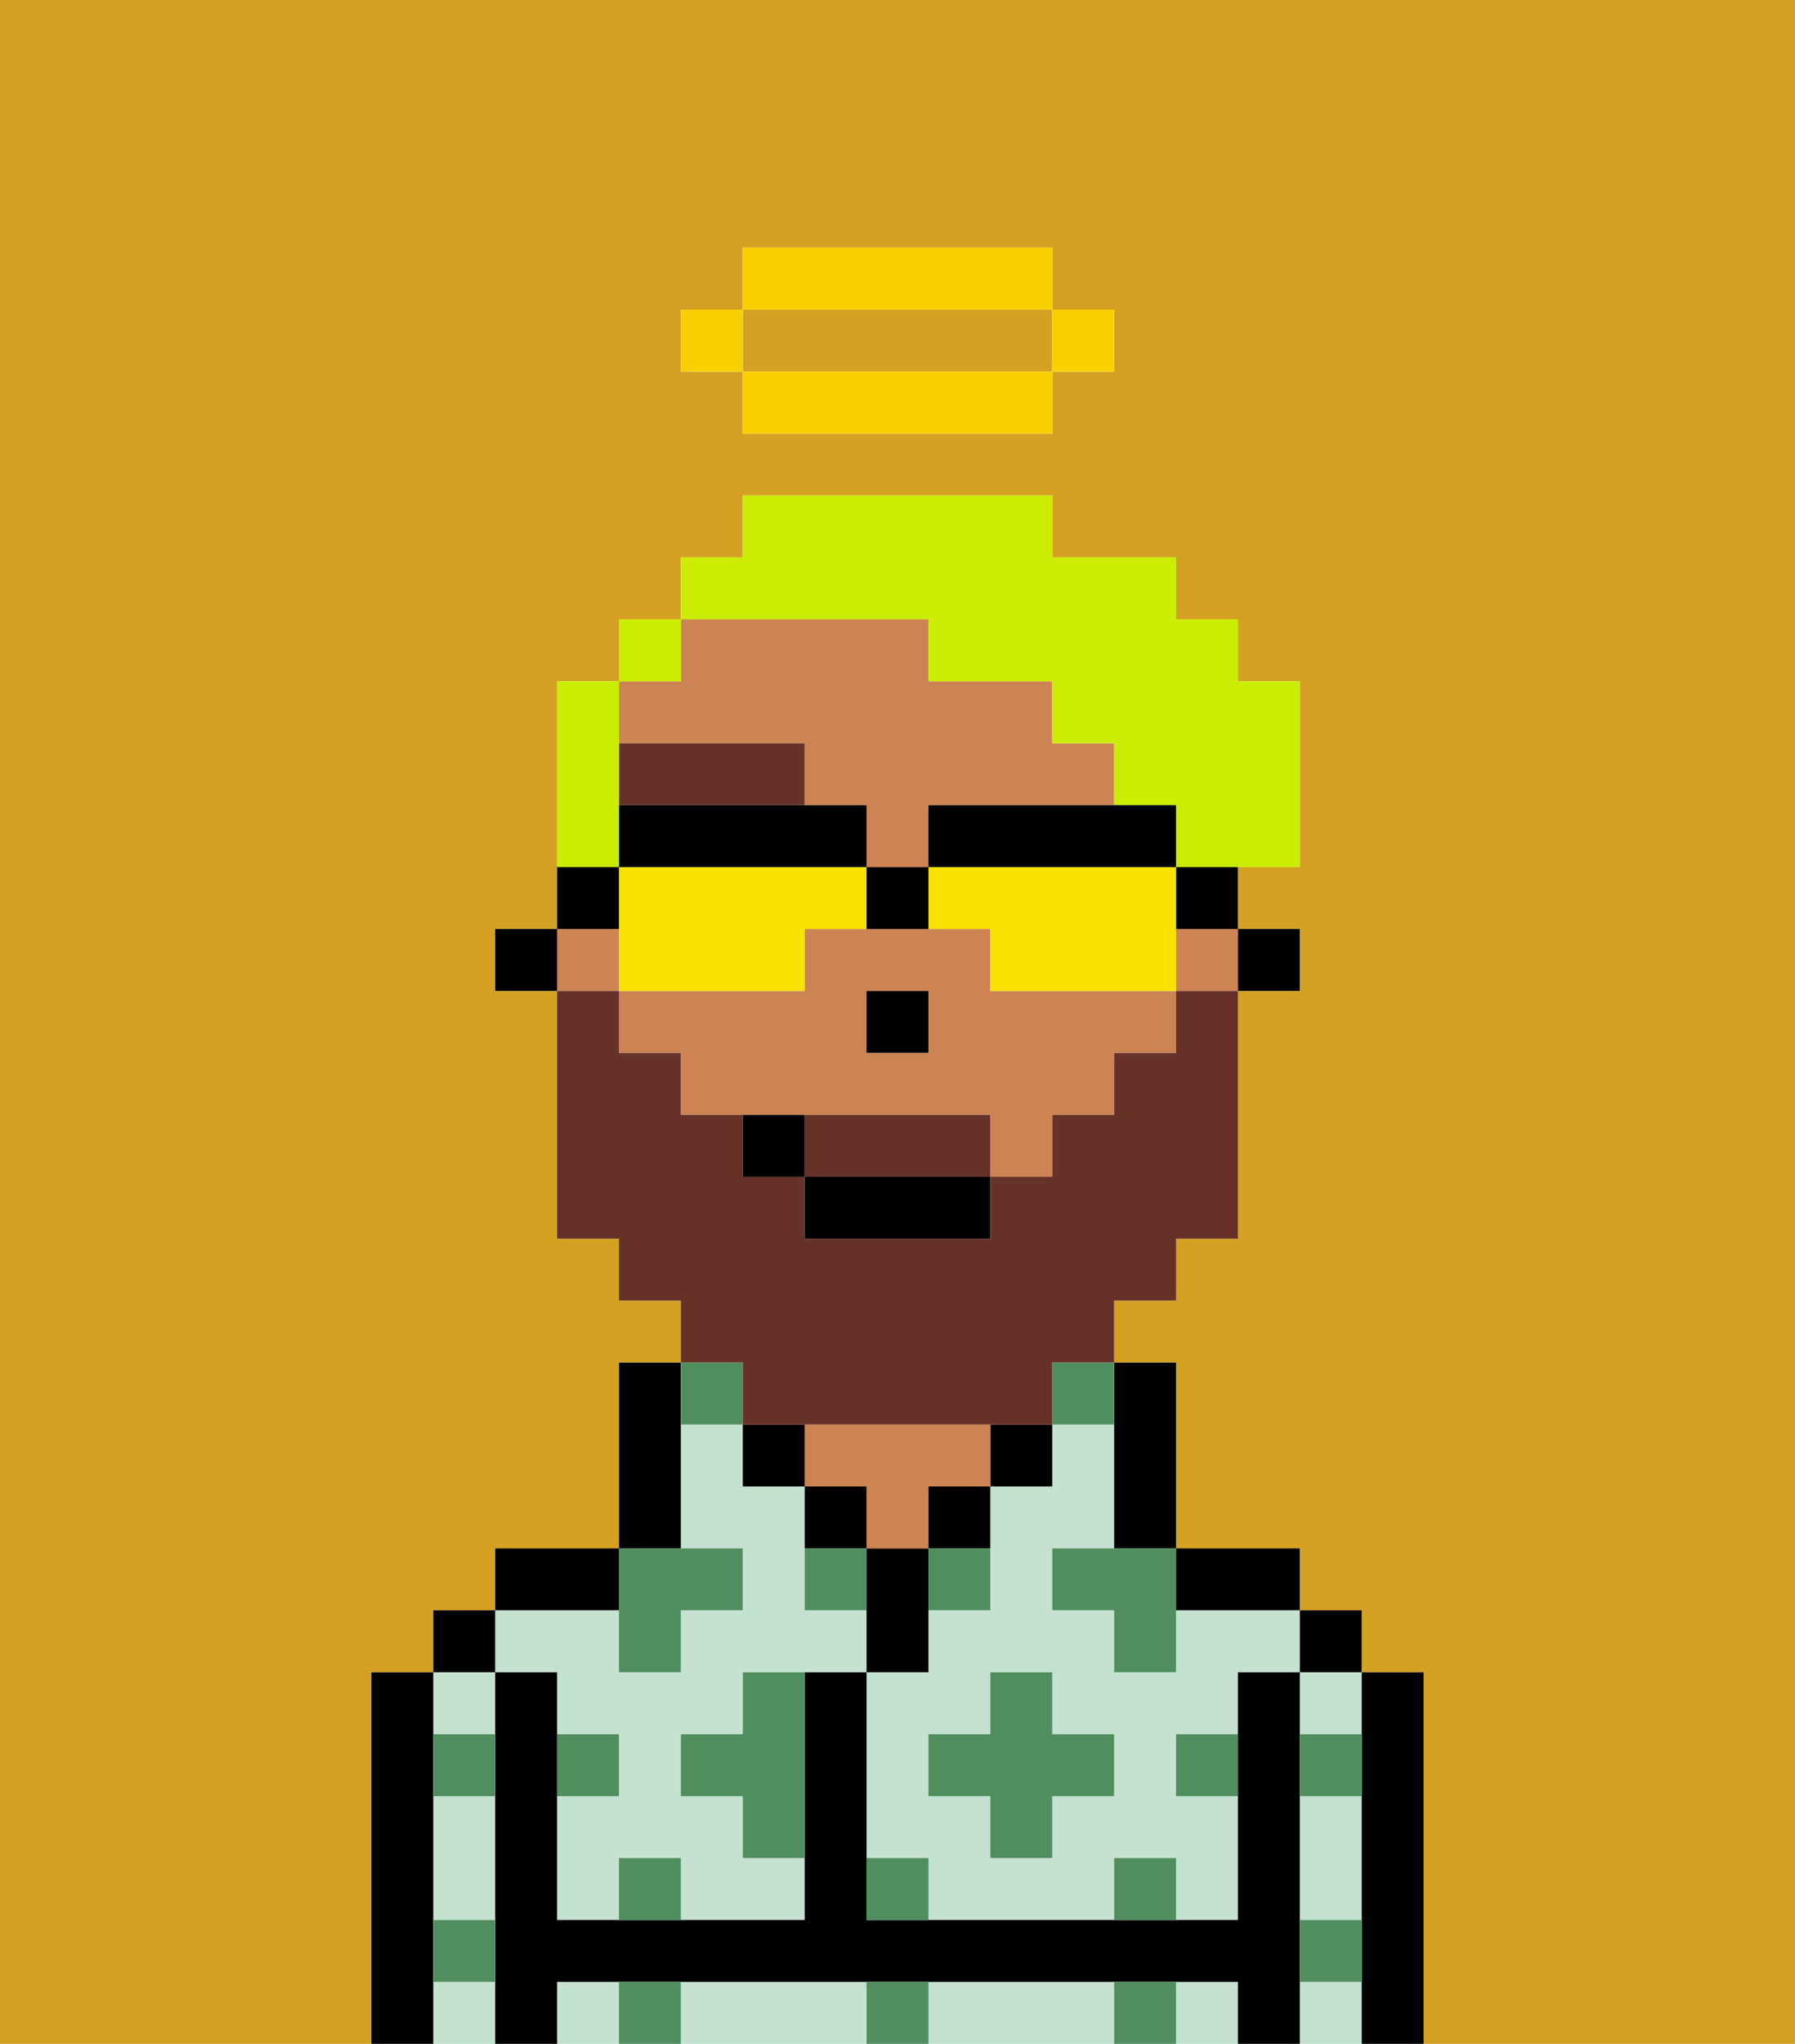 <svg xmlns="http://www.w3.org/2000/svg" viewBox="0 0 29 33"><defs><style>polygon,rect,path{shape-rendering:crispedges;}.wa225-1{fill:#d4a122;}.wa225-2{fill:#c5e2d0;}.wa225-3{fill:#000000;}.wa225-4{fill:#ce8452;}.wa225-5{fill:#508e5d;}.wa225-6{fill:#663228;}.wa225-7{fill:#663228;}.wa225-8{fill:#cbed03;}.wa225-9{fill:#f9e100;}.wa225-10{fill:#fad000;}</style></defs><path class="wa225-1" d="M0,33H6V27H7V26H8V25h2V22h1V21H10V20H9V16H8V15H9V11h1V10h1V9h1V8h5V9h2v1h1v1h1v3H20v1h1v1H20v4H19v1H18v1h1v3h2v1h1v1h1v6h6V0H0ZM11,5h1V4h5V5h1V6H17V7H12V6H11Z"/><path class="wa225-1" d="M13,6h4V5H12V6Z"/><path class="wa225-2" d="M19,26v1H18V26H17V25h1V23H17v1H16v2H15v1H14v3h1v1h3V30h1v1h1V29H19V28h1V27h1V26H19Zm-1,3H17v1H16V29H15V28h1V27h1v1h1Z"/><rect class="wa225-2" x="21" y="32" width="1" height="1"/><rect class="wa225-2" x="21" y="27" width="1" height="1"/><path class="wa225-2" d="M21,30v1h1V29H21Z"/><rect class="wa225-2" x="9" y="32" width="1" height="1"/><path class="wa225-2" d="M13,32H11v1h3V32Z"/><path class="wa225-2" d="M17,32H15v1h3V32Z"/><rect class="wa225-2" x="19" y="32" width="1" height="1"/><path class="wa225-2" d="M7,30v1H8V29H7Z"/><rect class="wa225-2" x="7" y="27" width="1" height="1"/><rect class="wa225-2" x="7" y="32" width="1" height="1"/><path class="wa225-2" d="M9,27v1h1v1H9v2h1V30h1v1h2V30H12V29H11V28h1V27h2V26H13V24H12V23H11v2h1v1H11v1H10V26H8v1Z"/><path class="wa225-3" d="M23,27H22v6h1V27Z"/><rect class="wa225-3" x="21" y="26" width="1" height="1"/><path class="wa225-3" d="M21,31V27H20v4H14V27H13v4H9V27H8v6H9V32H20v1h1V31Z"/><path class="wa225-3" d="M20,26h1V25H19v1Z"/><path class="wa225-3" d="M18,24v1h1V22H18v2Z"/><rect class="wa225-3" x="16" y="23" width="1" height="1"/><path class="wa225-3" d="M15,25h1V24H15Z"/><path class="wa225-3" d="M15,26V25H14v2h1Z"/><path class="wa225-3" d="M14,24H13v1h1Z"/><path class="wa225-4" d="M14,25h1V24h1V23H13v1h1Z"/><rect class="wa225-3" x="12" y="23" width="1" height="1"/><path class="wa225-3" d="M11,24V22H10v3h1Z"/><path class="wa225-3" d="M10,25H8v1h2Z"/><rect class="wa225-3" x="7" y="26" width="1" height="1"/><path class="wa225-3" d="M7,31V27H6v6H7V31Z"/><rect class="wa225-3" x="20" y="15" width="1" height="1"/><rect class="wa225-4" x="19" y="15" width="1" height="1"/><rect class="wa225-4" x="9" y="15" width="1" height="1"/><path class="wa225-4" d="M13,12v1h1v1h1V13h3V12H17V11H15V10H11v1H10v1Z"/><path class="wa225-4" d="M16,16V15H13v1H10v1h1v1h5v1h1V18h1V17h1V16H16Zm-1,1H14V16h1Z"/><rect class="wa225-3" x="8" y="15" width="1" height="1"/><rect class="wa225-3" x="14" y="16" width="1" height="1"/><path class="wa225-5" d="M10,30v1h1V30Z"/><path class="wa225-5" d="M10,32v1h1V32Z"/><path class="wa225-5" d="M12,28H11v1h1v1h1V27H12Z"/><polygon class="wa225-5" points="10 27 11 27 11 26 12 26 12 25 11 25 10 25 10 26 10 27"/><path class="wa225-5" d="M15,26h1V25H15Z"/><path class="wa225-5" d="M13,25v1h1V25Z"/><polygon class="wa225-5" points="17 27 16 27 16 28 15 28 15 29 16 29 16 30 17 30 17 29 18 29 18 28 17 28 17 27"/><polygon class="wa225-5" points="17 25 17 26 18 26 18 27 19 27 19 26 19 25 18 25 17 25"/><path class="wa225-5" d="M7,29H8V28H7Z"/><path class="wa225-5" d="M10,28H9v1h1Z"/><path class="wa225-5" d="M21,29h1V28H21Z"/><path class="wa225-5" d="M19,29h1V28H19Z"/><path class="wa225-5" d="M21,32h1V31H21Z"/><path class="wa225-5" d="M7,32H8V31H7Z"/><path class="wa225-5" d="M14,30v1h1V30Z"/><path class="wa225-5" d="M14,32v1h1V32Z"/><path class="wa225-5" d="M18,30v1h1V30Z"/><path class="wa225-5" d="M18,32v1h1V32Z"/><path class="wa225-5" d="M12,23V22H11v1Z"/><path class="wa225-5" d="M17,23h1V22H17Z"/><path class="wa225-6" d="M13,13V12H10v1h3Z"/><path class="wa225-7" d="M15,18H13v1h3V18Z"/><path class="wa225-7" d="M12,23h5V22h1V21h1V20h1V16H19v1H18v1H17v1H16v1H13V19H12V18H11V17H10V16H9v4h1v1h1v1h1Z"/><rect class="wa225-3" x="13" y="19" width="3" height="1"/><path class="wa225-3" d="M12,18v1h1V18Z"/><path class="wa225-8" d="M10,13V11H9v3h1Z"/><rect class="wa225-8" x="10" y="10" width="1" height="1"/><path class="wa225-8" d="M15,10v1h2v1h1v1h1v1h2V11H20V10H19V9H17V8H12V9H11v1h4Z"/><path class="wa225-9" d="M13,16V15h1V14H10v2h3Z"/><path class="wa225-9" d="M19,14H15v1h1v1h3V14Z"/><path class="wa225-3" d="M19,14V13H15v1h4Z"/><path class="wa225-3" d="M14,14V13H10v1h4Z"/><path class="wa225-3" d="M19,15h1V14H19Z"/><path class="wa225-3" d="M10,14H9v1h1Z"/><path class="wa225-3" d="M15,15V14H14v1Z"/><rect class="wa225-10" x="17" y="5" width="1" height="1"/><path class="wa225-10" d="M13,6H12V7h5V6H13Z"/><path class="wa225-10" d="M17,5V4H12V5h5Z"/><rect class="wa225-10" x="11" y="5" width="1" height="1"/></svg>
